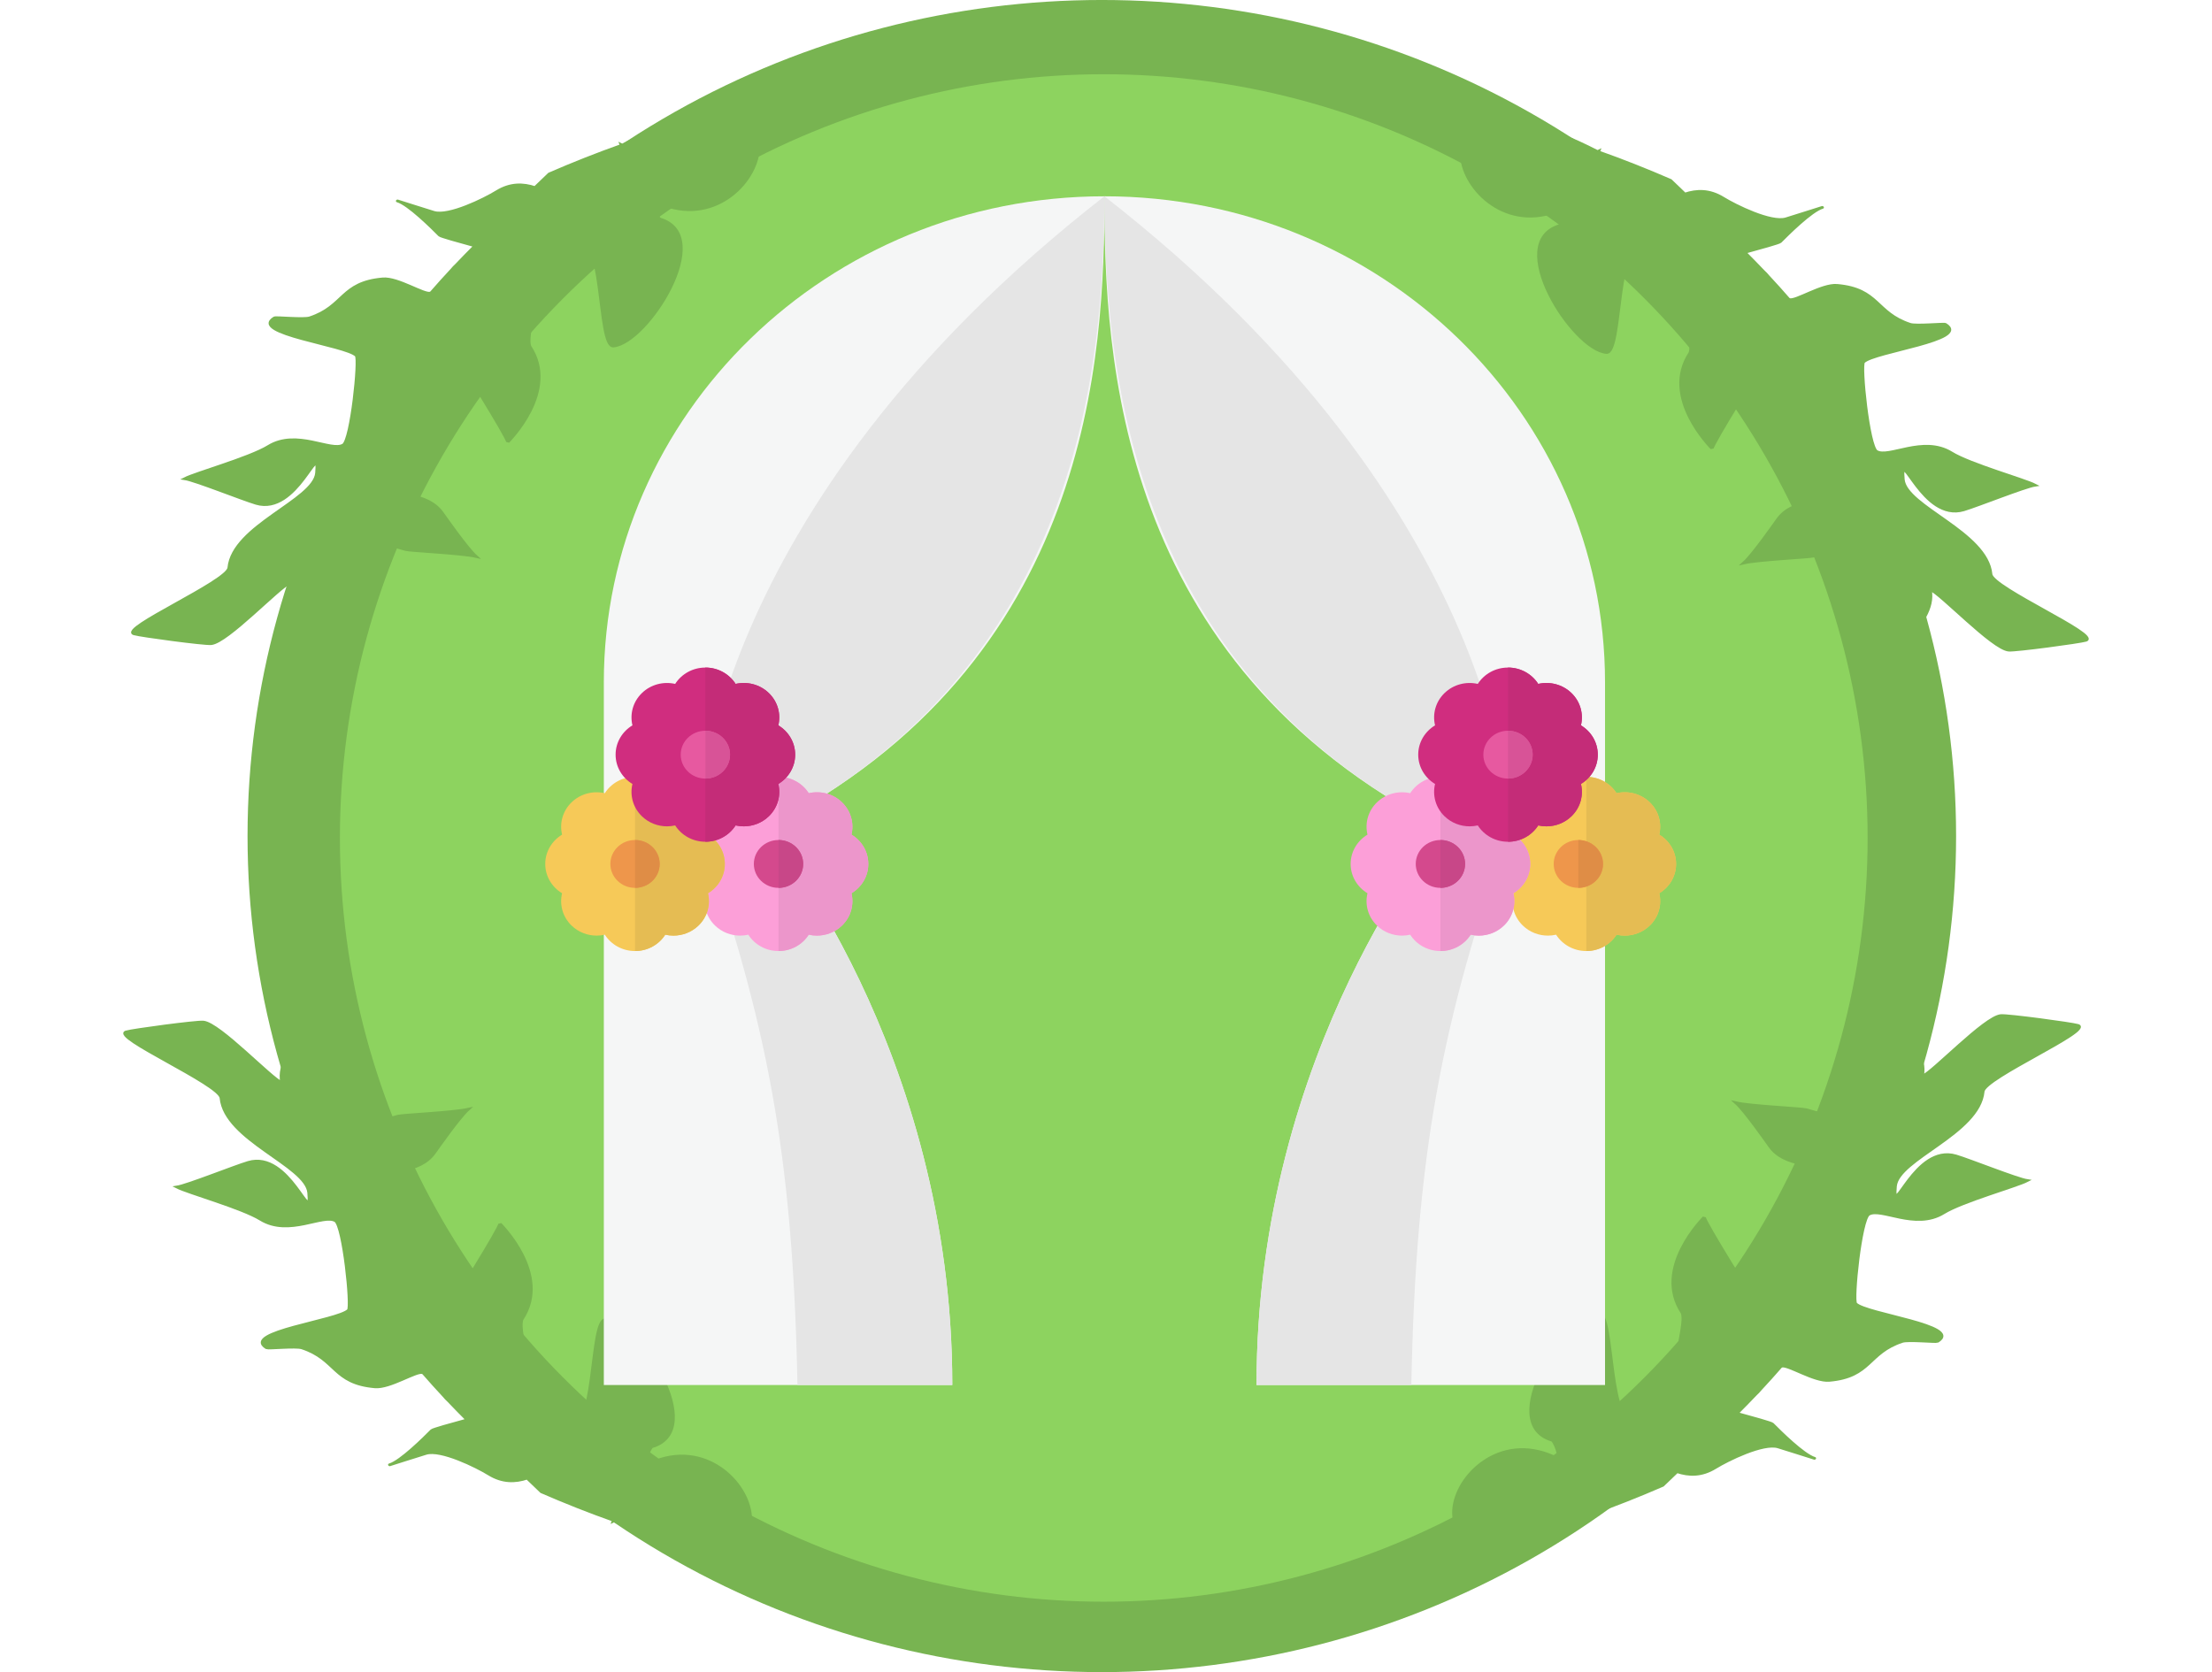 <?xml version="1.0" encoding="UTF-8" standalone="no"?>
<!-- Created with Inkscape (http://www.inkscape.org/) -->

<svg
   xmlns:dc="http://purl.org/dc/elements/1.1/"
   xmlns:cc="http://creativecommons.org/ns#"
   xmlns:rdf="http://www.w3.org/1999/02/22-rdf-syntax-ns#"
   xmlns:svg="http://www.w3.org/2000/svg"
   xmlns="http://www.w3.org/2000/svg"
   xmlns:sodipodi="http://sodipodi.sourceforge.net/DTD/sodipodi-0.dtd"
   xmlns:inkscape="http://www.inkscape.org/namespaces/inkscape"
   width="196.144mm"
   height="148.296mm"
   viewBox="0 0 196.144 148.296"
   version="1.1"
   id="svg24597"
   inkscape:version="0.92.0 r15299"
   sodipodi:docname="wedding.svg">
  <defs
     id="defs24591">
    <filter
       inkscape:collect="always"
       style="color-interpolation-filters:sRGB"
       id="filter16090-4-2-3"
       x="-0.002"
       width="1.005"
       y="-0.007"
       height="1.014">
      <feGaussianBlur
         inkscape:collect="always"
         stdDeviation="0.215"
         id="feGaussianBlur16092-2-4-3" />
    </filter>
    <filter
       inkscape:collect="always"
       style="color-interpolation-filters:sRGB"
       id="filter16090-4-2-3-0"
       x="-0.002"
       width="1.005"
       y="-0.007"
       height="1.014">
      <feGaussianBlur
         inkscape:collect="always"
         stdDeviation="0.215"
         id="feGaussianBlur16092-2-4-3-1" />
    </filter>
    <filter
       inkscape:collect="always"
       style="color-interpolation-filters:sRGB"
       id="filter16090-4-2-3-2"
       x="-0.002"
       width="1.005"
       y="-0.007"
       height="1.014">
      <feGaussianBlur
         inkscape:collect="always"
         stdDeviation="0.215"
         id="feGaussianBlur16092-2-4-3-6" />
    </filter>
    <filter
       inkscape:collect="always"
       style="color-interpolation-filters:sRGB"
       id="filter16090-4-2-3-0-4"
       x="-0.002"
       width="1.005"
       y="-0.007"
       height="1.014">
      <feGaussianBlur
         inkscape:collect="always"
         stdDeviation="0.215"
         id="feGaussianBlur16092-2-4-3-1-4" />
    </filter>
  </defs>
  <sodipodi:namedview
     id="base"
     pagecolor="#ffffff"
     bordercolor="#666666"
     borderopacity="1.0"
     inkscape:pageopacity="0.0"
     inkscape:pageshadow="2"
     inkscape:zoom="0.49497475"
     inkscape:cx="132.00297"
     inkscape:cy="423.47073"
     inkscape:document-units="mm"
     inkscape:current-layer="layer1"
     showgrid="false"
     inkscape:window-width="1366"
     inkscape:window-height="705"
     inkscape:window-x="-8"
     inkscape:window-y="-8"
     inkscape:window-maximized="1">
    <inkscape:grid
       type="xygrid"
       id="grid25387"
       originx="15.499"
       originy="4.753906e-006" />
  </sodipodi:namedview>
  <g
     inkscape:label="1. réteg"
     inkscape:groupmode="layer"
     id="layer1"
     transform="translate(-14.901,-137.43)">
    <g
       transform="translate(-288.636,-73.914)"
       id="layer1-2"
       inkscape:label="Layer 1"
       style="stroke:none">
      <ellipse
         style="fill:#78b451;fill-opacity:1;fill-rule:nonzero;stroke:none;stroke-width:0.265"
         cx="401.238"
         cy="285.491"
         id="circle7386-8"
         rx="75.751"
         ry="74.148" />
      <circle
         style="fill:#8dd35f;fill-opacity:1;stroke:none;stroke-width:0.265"
         cx="401.411"
         cy="285.661"
         r="67.733"
         id="circle7386" />
      <g
         transform="translate(33.696,134.825)"
         id="layer1-8"
         inkscape:label="Layer 1"
         style="stroke:none" />
    </g>
    <path
       style="fill:#78b451;fill-opacity:1;stroke:#78b451;stroke-width:0.444;stroke-linecap:butt;stroke-linejoin:miter;stroke-miterlimit:4;stroke-dasharray:none;stroke-opacity:1;filter:url(#filter16090-4-2-3);enable-background:new"
       d="m 439.553,484.688 c -1.938,0.915 -3.654,3.051 -5.328,4.828 -0.437,0.464 -3.95,7.064 -5.348,8.779 1.818,-0.728 8.024,-1.816 8.838,-1.967 4.137,-0.766 5.562,-5.092 7.816,-7.516 2.199,1.656 4.308,3.406 6.314,5.254 -3.418,1.994 5.587,3.289 -3.21,3.094 -0.064,0.95 0,0 5.587,4.136 6.461,2.997 2.3,0.47 4.099,-0.505 1.775,2.083 3.44,4.256 4.975,6.531 -0.615,-0.255 -1.167,-0.402 -1.541,-0.275 -0.397,0.134 -16.595,2.22 -17.096,1.925 0.077,0.089 4.729,9.668 13.506,8.315 1.313,0.068 3.794,1.76 5.365,2.488 6.11,2.834 4.85,-7.495 8.33,9.273 1.085,5.228 -17.976,-2.999 -18.766,-0.746 -1.58,4.507 10.823,19.698 16.867,13.283 0.257,-0.273 3.091,-0.21 3.203,0.33 -15.183,10.969 14.506,32.764 10.576,-1.062 0.043,-0.042 0.085,-0.076 0.127,-0.107 -0.063,-0.003 -0.05,0.002 -0.121,-0.002 0.147,-3.611 0.148,-7.304 -0.004,-11.078 -0.417,-0.869 -0.839,-1.777 -1.254,-2.658 1.351,-1.334 2.18,-2.985 1.717,-5.217 -0.43,-2.07 -0.975,-7.731 0.637,-9.441 0.371,-0.393 4.15,-4.266 3.99,-4.096 -1.211,1.286 -6.362,3.053 -7.906,3.576 -0.263,0.089 -2.154,2.193 -3.803,4.023 -0.585,-1.16 -1.176,-2.321 -1.803,-3.49 -0.128,-0.306 -0.311,-0.626 -0.51,-0.947 -0.718,-1.314 -1.473,-2.632 -2.262,-3.953 -0.006,-0.058 -0.013,-0.117 -0.01,-0.172 0.062,-0.924 4.394,-3.386 5.107,-5.422 1.997,-5.696 -1.929,-6.534 -1.576,-11.77 0.061,-0.905 2.202,-4.399 2.154,-4.627 -0.874,-4.211 -8.608,7.839 -10.854,8.6 -0.756,0.256 -12.787,-5.427 -13.071,-6.798 -0.421,-2.028 5.326,-5.206 4.355,-9.881 -0.65,-3.131 0.32,-11.065 0.114,-12.823 -0.896,1.297 -6.686,6.356 -8.217,7.981 -4.395,4.664 6.365,12.125 1.024,9.647 -4.088,-1.896 -3.043,-13.961 -9.328,-16.877 -2.069,-0.96 -2.758,-18.003 -4.472,-16.184 -0.684,0.726 -5.9,8.565 -6.238,9.529 -0.76,2.17 4.653,12.173 4.606,13.721 -5.385,-3.126 -14.034,3.448 -20.946,0.529 13.933,12.95 11.493,1.585 24.353,11.77 z"
       transform="matrix(0.212,0.488,-0.578,0.228,365.937,-87.665)"
       id="path21051-7-8-2"
       inkscape:connector-curvature="0"
       sodipodi:nodetypes="cccccccccccccccccccccccccccccccccccccccccccccccc" />
    <path
       style="fill:#78b451;fill-opacity:1;stroke:#78b451;stroke-width:0.444;stroke-linecap:butt;stroke-linejoin:miter;stroke-miterlimit:4;stroke-dasharray:none;stroke-opacity:1;filter:url(#filter16090-4-2-3-0);enable-background:new"
       d="m 439.553,484.688 c -1.938,0.915 -3.654,3.051 -5.328,4.828 -0.437,0.464 -3.95,7.064 -5.348,8.779 1.818,-0.728 8.024,-1.816 8.838,-1.967 4.137,-0.766 5.562,-5.092 7.816,-7.516 2.199,1.656 4.308,3.406 6.314,5.254 -3.418,1.994 5.587,3.289 -3.21,3.094 -0.064,0.95 0,0 5.587,4.136 6.461,2.997 2.3,0.47 4.099,-0.505 1.775,2.083 3.44,4.256 4.975,6.531 -0.615,-0.255 -1.167,-0.402 -1.541,-0.275 -0.397,0.134 -16.595,2.22 -17.096,1.925 0.077,0.089 4.729,9.668 13.506,8.315 1.313,0.068 3.794,1.76 5.365,2.488 6.11,2.834 4.85,-7.495 8.33,9.273 1.085,5.228 -17.976,-2.999 -18.766,-0.746 -1.58,4.507 10.823,19.698 16.867,13.283 0.257,-0.273 3.091,-0.21 3.203,0.33 -15.183,10.969 14.506,32.764 10.576,-1.062 0.043,-0.042 0.085,-0.076 0.127,-0.107 -0.063,-0.003 -0.05,0.002 -0.121,-0.002 0.147,-3.611 0.148,-7.304 -0.004,-11.078 -0.417,-0.869 -0.839,-1.777 -1.254,-2.658 1.351,-1.334 2.18,-2.985 1.717,-5.217 -0.43,-2.07 -0.975,-7.731 0.637,-9.441 0.371,-0.393 4.15,-4.266 3.99,-4.096 -1.211,1.286 -6.362,3.053 -7.906,3.576 -0.263,0.089 -2.154,2.193 -3.803,4.023 -0.585,-1.16 -1.176,-2.321 -1.803,-3.49 -0.128,-0.306 -0.311,-0.626 -0.51,-0.947 -0.718,-1.314 -1.473,-2.632 -2.262,-3.953 -0.006,-0.058 -0.013,-0.117 -0.01,-0.172 0.062,-0.924 4.394,-3.386 5.107,-5.422 1.997,-5.696 -1.929,-6.534 -1.576,-11.77 0.061,-0.905 2.202,-4.399 2.154,-4.627 -0.874,-4.211 -8.608,7.839 -10.854,8.6 -0.756,0.256 -12.787,-5.427 -13.071,-6.798 -0.421,-2.028 5.326,-5.206 4.355,-9.881 -0.65,-3.131 0.32,-11.065 0.114,-12.823 -0.896,1.297 -6.686,6.356 -8.217,7.981 -4.395,4.664 6.365,12.125 1.024,9.647 -4.088,-1.896 -3.043,-13.961 -9.328,-16.877 -2.069,-0.96 -2.758,-18.003 -4.472,-16.184 -0.684,0.726 -5.9,8.565 -6.238,9.529 -0.76,2.17 4.653,12.173 4.606,13.721 -5.385,-3.126 -14.034,3.448 -20.946,0.529 13.933,12.95 11.493,1.585 24.353,11.77 z"
       transform="matrix(-0.212,0.488,0.578,0.228,-140.686,-87.091)"
       id="path21051-7-8-2-9"
       inkscape:connector-curvature="0"
       sodipodi:nodetypes="cccccccccccccccccccccccccccccccccccccccccccccccc" />
    <path
       style="fill:#78b451;fill-opacity:1;stroke:#78b451;stroke-width:0.444;stroke-linecap:butt;stroke-linejoin:miter;stroke-miterlimit:4;stroke-dasharray:none;stroke-opacity:1;filter:url(#filter16090-4-2-3-2);enable-background:new"
       d="m 439.553,484.688 c -1.938,0.915 -3.654,3.051 -5.328,4.828 -0.437,0.464 -3.95,7.064 -5.348,8.779 1.818,-0.728 8.024,-1.816 8.838,-1.967 4.137,-0.766 5.562,-5.092 7.816,-7.516 2.199,1.656 4.308,3.406 6.314,5.254 -3.418,1.994 5.587,3.289 -3.21,3.094 -0.064,0.95 0,0 5.587,4.136 6.461,2.997 2.3,0.47 4.099,-0.505 1.775,2.083 3.44,4.256 4.975,6.531 -0.615,-0.255 -1.167,-0.402 -1.541,-0.275 -0.397,0.134 -16.595,2.22 -17.096,1.925 0.077,0.089 4.729,9.668 13.506,8.315 1.313,0.068 3.794,1.76 5.365,2.488 6.11,2.834 4.85,-7.495 8.33,9.273 1.085,5.228 -17.976,-2.999 -18.766,-0.746 -1.58,4.507 10.823,19.698 16.867,13.283 0.257,-0.273 3.091,-0.21 3.203,0.33 -15.183,10.969 14.506,32.764 10.576,-1.062 0.043,-0.042 0.085,-0.076 0.127,-0.107 -0.063,-0.003 -0.05,0.002 -0.121,-0.002 0.147,-3.611 0.148,-7.304 -0.004,-11.078 -0.417,-0.869 -0.839,-1.777 -1.254,-2.658 1.351,-1.334 2.18,-2.985 1.717,-5.217 -0.43,-2.07 -0.975,-7.731 0.637,-9.441 0.371,-0.393 4.15,-4.266 3.99,-4.096 -1.211,1.286 -6.362,3.053 -7.906,3.576 -0.263,0.089 -2.154,2.193 -3.803,4.023 -0.585,-1.16 -1.176,-2.321 -1.803,-3.49 -0.128,-0.306 -0.311,-0.626 -0.51,-0.947 -0.718,-1.314 -1.473,-2.632 -2.262,-3.953 -0.006,-0.058 -0.013,-0.117 -0.01,-0.172 0.062,-0.924 4.394,-3.386 5.107,-5.422 1.997,-5.696 -1.929,-6.534 -1.576,-11.77 0.061,-0.905 2.202,-4.399 2.154,-4.627 -0.874,-4.211 -8.608,7.839 -10.854,8.6 -0.756,0.256 -12.787,-5.427 -13.071,-6.798 -0.421,-2.028 5.326,-5.206 4.355,-9.881 -0.65,-3.131 0.32,-11.065 0.114,-12.823 -0.896,1.297 -6.686,6.356 -8.217,7.981 -4.395,4.664 6.365,12.125 1.024,9.647 -4.088,-1.896 -3.043,-13.961 -9.328,-16.877 -2.069,-0.96 -2.758,-18.003 -4.472,-16.184 -0.684,0.726 -5.9,8.565 -6.238,9.529 -0.76,2.17 4.653,12.173 4.606,13.721 -5.385,-3.126 -14.034,3.448 -20.946,0.529 13.933,12.95 11.493,1.585 24.353,11.77 z"
       transform="matrix(0.212,-0.488,-0.578,-0.228,366.632,510.254)"
       id="path21051-7-8-2-91"
       inkscape:connector-curvature="0"
       sodipodi:nodetypes="cccccccccccccccccccccccccccccccccccccccccccccccc" />
    <path
       style="fill:#78b451;fill-opacity:1;stroke:#78b451;stroke-width:0.444;stroke-linecap:butt;stroke-linejoin:miter;stroke-miterlimit:4;stroke-dasharray:none;stroke-opacity:1;filter:url(#filter16090-4-2-3-0-4);enable-background:new"
       d="m 439.553,484.688 c -1.938,0.915 -3.654,3.051 -5.328,4.828 -0.437,0.464 -3.95,7.064 -5.348,8.779 1.818,-0.728 8.024,-1.816 8.838,-1.967 4.137,-0.766 5.562,-5.092 7.816,-7.516 2.199,1.656 4.308,3.406 6.314,5.254 -3.418,1.994 5.587,3.289 -3.21,3.094 -0.064,0.95 0,0 5.587,4.136 6.461,2.997 2.3,0.47 4.099,-0.505 1.775,2.083 3.44,4.256 4.975,6.531 -0.615,-0.255 -1.167,-0.402 -1.541,-0.275 -0.397,0.134 -16.595,2.22 -17.096,1.925 0.077,0.089 4.729,9.668 13.506,8.315 1.313,0.068 3.794,1.76 5.365,2.488 6.11,2.834 4.85,-7.495 8.33,9.273 1.085,5.228 -17.976,-2.999 -18.766,-0.746 -1.58,4.507 10.823,19.698 16.867,13.283 0.257,-0.273 3.091,-0.21 3.203,0.33 -15.183,10.969 14.506,32.764 10.576,-1.062 0.043,-0.042 0.085,-0.076 0.127,-0.107 -0.063,-0.003 -0.05,0.002 -0.121,-0.002 0.147,-3.611 0.148,-7.304 -0.004,-11.078 -0.417,-0.869 -0.839,-1.777 -1.254,-2.658 1.351,-1.334 2.18,-2.985 1.717,-5.217 -0.43,-2.07 -0.975,-7.731 0.637,-9.441 0.371,-0.393 4.15,-4.266 3.99,-4.096 -1.211,1.286 -6.362,3.053 -7.906,3.576 -0.263,0.089 -2.154,2.193 -3.803,4.023 -0.585,-1.16 -1.176,-2.321 -1.803,-3.49 -0.128,-0.306 -0.311,-0.626 -0.51,-0.947 -0.718,-1.314 -1.473,-2.632 -2.262,-3.953 -0.006,-0.058 -0.013,-0.117 -0.01,-0.172 0.062,-0.924 4.394,-3.386 5.107,-5.422 1.997,-5.696 -1.929,-6.534 -1.576,-11.77 0.061,-0.905 2.202,-4.399 2.154,-4.627 -0.874,-4.211 -8.608,7.839 -10.854,8.6 -0.756,0.256 -12.787,-5.427 -13.071,-6.798 -0.421,-2.028 5.326,-5.206 4.355,-9.881 -0.65,-3.131 0.32,-11.065 0.114,-12.823 -0.896,1.297 -6.686,6.356 -8.217,7.981 -4.395,4.664 6.365,12.125 1.024,9.647 -4.088,-1.896 -3.043,-13.961 -9.328,-16.877 -2.069,-0.96 -2.758,-18.003 -4.472,-16.184 -0.684,0.726 -5.9,8.565 -6.238,9.529 -0.76,2.17 4.653,12.173 4.606,13.721 -5.385,-3.126 -14.034,3.448 -20.946,0.529 13.933,12.95 11.493,1.585 24.353,11.77 z"
       transform="matrix(-0.212,-0.488,0.578,-0.228,-139.991,509.68)"
       id="path21051-7-8-2-9-5"
       inkscape:connector-curvature="0"
       sodipodi:nodetypes="cccccccccccccccccccccccccccccccccccccccccccccccc" />
    <g
       id="g25489"
       transform="matrix(0.265,0,0,0.265,45.368,142.322)">
      <g
         style="stroke-width:1.268"
         transform="matrix(0.8,0,0,0.777,50.433,47.23)"
         id="g4489">
        <path
           inkscape:connector-curvature="0"
           id="path4485"
           d="m 255.192,0 c 0,68.398 5.029,200.688 141.314,272.124 0,0 -77.683,94.668 -77.683,239.876 H 464.578 V 209.387 C 464.579,93.746 370.834,0 255.192,0 Z"
           style="fill:#f5f6f6;stroke-width:1.609" />
        <path
           inkscape:connector-curvature="0"
           id="path4487"
           d="m 255.192,0 c 0,68.398 -5.029,200.688 -141.314,272.124 0,0 77.683,94.668 77.683,239.876 H 45.806 V 209.387 C 45.806,93.746 139.552,0 255.192,0 Z"
           style="fill:#f5f6f6;stroke-width:1.609" />
      </g>
      <g
         style="stroke-width:1.268"
         transform="matrix(0.8,0,0,0.777,50.433,47.23)"
         id="g4495">
        <path
           inkscape:connector-curvature="0"
           id="path4491"
           d="M 113.878,272.124 C 246.647,202.533 254.844,69.764 255.179,0 85.529,136.166 85.537,271.577 85.537,271.577 114.053,355.489 124.884,412.012 126.8,512 h 64.761 c 0,-145.208 -77.683,-239.876 -77.683,-239.876 z"
           style="fill:#e5e5e5;stroke-width:1.609" />
        <path
           inkscape:connector-curvature="0"
           id="path4493"
           d="M 396.48,272.124 C 263.712,202.533 255.514,69.764 255.179,0 424.829,136.166 424.821,271.577 424.821,271.577 396.305,355.489 385.473,412.012 383.559,512 H 318.798 C 318.797,366.792 396.48,272.124 396.48,272.124 Z"
           style="fill:#e5e5e5;stroke-width:1.609" />
      </g>
      <path
         inkscape:connector-curvature="0"
         id="path4497"
         d="m 445.873,270.674 c 0,-4.144 -2.253,-7.777 -5.636,-9.81 0.909,-3.757 -0.143,-7.872 -3.163,-10.802 -3.02,-2.929 -7.26,-3.952 -11.133,-3.069 -2.096,-3.282 -5.839,-5.468 -10.111,-5.468 -4.271,0 -8.016,2.186 -10.111,5.468 -3.873,-0.882 -8.112,0.139 -11.133,3.069 -3.02,2.93 -4.073,7.044 -3.163,10.802 -3.383,2.033 -5.636,5.666 -5.636,9.81 0,4.144 2.253,7.777 5.636,9.81 -0.909,3.757 0.143,7.871 3.163,10.802 2.32,2.252 5.362,3.377 8.404,3.377 0.916,0 1.831,-0.104 2.729,-0.308 2.096,3.282 5.84,5.468 10.111,5.468 4.271,0 8.016,-2.186 10.111,-5.468 0.896,0.204 1.812,0.308 2.729,0.308 3.042,0 6.084,-1.126 8.404,-3.377 3.02,-2.93 4.073,-7.044 3.163,-10.802 3.383,-2.033 5.637,-5.666 5.637,-9.81 z"
         style="fill:#f6c958;stroke-width:1" />
      <path
         inkscape:connector-curvature="0"
         id="path4499"
         d="m 445.873,270.674 c 0,-4.144 -2.253,-7.777 -5.636,-9.81 0.909,-3.757 -0.143,-7.872 -3.163,-10.802 -3.02,-2.929 -7.26,-3.952 -11.133,-3.069 -2.096,-3.282 -5.839,-5.468 -10.111,-5.468 0,8.243 0,51.454 0,58.296 4.271,0 8.016,-2.186 10.111,-5.468 0.896,0.204 1.812,0.308 2.729,0.308 3.042,0 6.084,-1.126 8.404,-3.377 3.02,-2.93 4.073,-7.044 3.163,-10.802 3.383,-2.032 5.637,-5.665 5.637,-9.809 z"
         style="fill:#e5bc53;stroke-width:1" />
      <ellipse
         ry="8.006"
         rx="8.252"
         id="circle4501"
         cy="270.672"
         cx="413.171"
         style="fill:#ee964b;stroke-width:1" />
      <path
         inkscape:connector-curvature="0"
         id="path4503"
         d="m 413.17,262.668 c 4.557,0 8.252,3.585 8.252,8.006 0,4.421 -3.695,8.006 -8.252,8.006 0,-6.339 0,-11.723 0,-16.012 z"
         style="fill:#df8d46;stroke-width:1" />
      <path
         inkscape:connector-curvature="0"
         id="path4505"
         d="m 397.06,270.674 c 0,-4.144 -2.253,-7.777 -5.636,-9.81 0.909,-3.757 -0.143,-7.872 -3.163,-10.802 -3.02,-2.929 -7.26,-3.952 -11.133,-3.069 -2.096,-3.282 -5.839,-5.468 -10.111,-5.468 -4.271,0 -8.016,2.186 -10.111,5.468 -3.873,-0.882 -8.112,0.139 -11.133,3.069 -3.02,2.93 -4.073,7.044 -3.163,10.802 -3.383,2.033 -5.636,5.666 -5.636,9.81 0,4.144 2.253,7.777 5.636,9.81 -0.909,3.757 0.143,7.871 3.163,10.802 2.321,2.252 5.362,3.377 8.404,3.377 0.916,0 1.831,-0.104 2.728,-0.308 2.096,3.282 5.84,5.468 10.111,5.468 4.271,0 8.016,-2.186 10.111,-5.468 0.896,0.204 1.812,0.308 2.729,0.308 3.042,0 6.084,-1.126 8.404,-3.377 3.02,-2.93 4.073,-7.044 3.163,-10.802 3.384,-2.033 5.638,-5.666 5.638,-9.81 z"
         style="fill:#fc9fd8;stroke-width:1" />
      <path
         inkscape:connector-curvature="0"
         id="path4507"
         d="m 397.06,270.674 c 0,-4.144 -2.253,-7.777 -5.636,-9.81 0.909,-3.757 -0.143,-7.872 -3.163,-10.802 -3.02,-2.929 -7.26,-3.952 -11.133,-3.069 -2.096,-3.282 -5.839,-5.468 -10.111,-5.468 0,8.243 0,51.454 0,58.296 4.271,0 8.016,-2.186 10.111,-5.468 0.896,0.204 1.812,0.308 2.729,0.308 3.042,0 6.084,-1.126 8.404,-3.377 3.02,-2.93 4.073,-7.044 3.163,-10.802 3.383,-2.032 5.637,-5.665 5.637,-9.809 z"
         style="fill:#ec96cb;stroke-width:1" />
      <ellipse
         ry="8.006"
         rx="8.252"
         id="circle4509"
         cy="270.672"
         cx="367.012"
         style="fill:#d4498d;stroke-width:1" />
      <path
         inkscape:connector-curvature="0"
         id="path4511"
         d="m 367.016,262.668 c 4.557,0 8.252,3.585 8.252,8.006 0,4.421 -3.695,8.006 -8.252,8.006 0,-6.339 0,-11.723 0,-16.012 z"
         style="fill:#c84788;stroke-width:1" />
      <path
         inkscape:connector-curvature="0"
         id="path4513"
         d="m 419.672,234.101 c 0,-4.144 -2.253,-7.777 -5.636,-9.81 0.909,-3.757 -0.143,-7.871 -3.163,-10.802 -3.02,-2.929 -7.26,-3.952 -11.133,-3.069 -2.096,-3.282 -5.84,-5.468 -10.111,-5.468 -4.271,0 -8.016,2.186 -10.111,5.468 -3.873,-0.882 -8.112,0.139 -11.133,3.069 -3.02,2.93 -4.073,7.044 -3.163,10.802 -3.383,2.033 -5.636,5.666 -5.636,9.81 0,4.144 2.253,7.777 5.636,9.81 -0.909,3.757 0.143,7.871 3.163,10.802 2.32,2.251 5.362,3.377 8.404,3.377 0.916,0 1.831,-0.104 2.728,-0.308 2.096,3.282 5.84,5.468 10.111,5.468 4.271,0 8.016,-2.186 10.111,-5.468 0.896,0.204 1.812,0.308 2.729,0.308 3.042,0 6.084,-1.126 8.404,-3.377 3.02,-2.93 4.073,-7.044 3.163,-10.802 3.385,-2.033 5.638,-5.666 5.638,-9.81 z"
         style="fill:#d02d7f;stroke-width:1" />
      <path
         inkscape:connector-curvature="0"
         id="path4515"
         d="m 419.672,234.101 c 0,-4.144 -2.253,-7.777 -5.636,-9.81 0.909,-3.757 -0.143,-7.871 -3.163,-10.802 -3.02,-2.929 -7.26,-3.952 -11.133,-3.069 -2.096,-3.282 -5.84,-5.468 -10.111,-5.468 0,4.086 0,53.08 0,58.296 4.271,0 8.016,-2.186 10.111,-5.468 0.896,0.204 1.812,0.308 2.729,0.308 3.042,0 6.084,-1.126 8.404,-3.377 3.02,-2.93 4.073,-7.044 3.163,-10.802 3.383,-2.032 5.637,-5.665 5.637,-9.809 z"
         style="fill:#c42c78;stroke-width:1" />
      <ellipse
         ry="8.006"
         rx="8.252"
         id="circle4517"
         cy="234.1"
         cx="389.633"
         style="fill:#e759a0;stroke-width:1" />
      <path
         inkscape:connector-curvature="0"
         id="path4519"
         d="m 389.629,226.096 c 4.557,0 8.252,3.585 8.252,8.006 0,4.421 -3.695,8.006 -8.252,8.006 0,-4.625 0,-11.198 0,-16.012 z"
         style="fill:#d85397;stroke-width:1" />
      <path
         inkscape:connector-curvature="0"
         id="path4521"
         d="m 175.574,270.674 c 0,-4.144 -2.253,-7.777 -5.636,-9.81 0.909,-3.757 -0.143,-7.872 -3.163,-10.802 -3.02,-2.929 -7.26,-3.952 -11.133,-3.069 -2.096,-3.282 -5.839,-5.468 -10.111,-5.468 -4.272,0 -8.016,2.186 -10.111,5.468 -3.873,-0.882 -8.112,0.139 -11.133,3.069 -3.021,2.93 -4.073,7.044 -3.163,10.802 -3.383,2.033 -5.636,5.666 -5.636,9.81 0,4.144 2.253,7.777 5.636,9.81 -0.909,3.757 0.143,7.871 3.163,10.802 2.32,2.252 5.362,3.377 8.404,3.377 0.916,0 1.831,-0.104 2.728,-0.308 2.096,3.282 5.84,5.468 10.111,5.468 4.271,0 8.016,-2.186 10.111,-5.468 0.896,0.204 1.812,0.308 2.729,0.308 3.042,0 6.084,-1.126 8.404,-3.377 3.02,-2.93 4.073,-7.044 3.163,-10.802 3.384,-2.033 5.638,-5.666 5.638,-9.81 z"
         style="fill:#fc9fd8;stroke-width:1" />
      <path
         inkscape:connector-curvature="0"
         id="path4523"
         d="m 175.574,270.674 c 0,-4.144 -2.253,-7.777 -5.636,-9.81 0.909,-3.757 -0.143,-7.872 -3.163,-10.802 -3.02,-2.929 -7.26,-3.952 -11.133,-3.069 -2.096,-3.282 -5.839,-5.468 -10.111,-5.468 0,8.243 0,51.454 0,58.296 4.271,0 8.016,-2.186 10.111,-5.468 0.896,0.204 1.812,0.308 2.729,0.308 3.042,0 6.084,-1.126 8.404,-3.377 3.02,-2.93 4.073,-7.044 3.163,-10.802 3.383,-2.032 5.637,-5.665 5.637,-9.809 z"
         style="fill:#ec96cb;stroke-width:1" />
      <ellipse
         ry="8.006"
         rx="8.252"
         id="circle4525"
         cy="270.672"
         cx="145.53"
         style="fill:#d4498d;stroke-width:1" />
      <path
         inkscape:connector-curvature="0"
         id="path4527"
         d="m 145.53,262.668 c 4.557,0 8.252,3.585 8.252,8.006 0,4.421 -3.695,8.006 -8.252,8.006 0,-6.339 0,-11.723 0,-16.012 z"
         style="fill:#c84788;stroke-width:1" />
      <path
         inkscape:connector-curvature="0"
         id="path4529"
         d="m 127.562,270.674 c 0,-4.144 -2.253,-7.777 -5.636,-9.81 0.909,-3.757 -0.143,-7.872 -3.163,-10.802 -3.02,-2.929 -7.26,-3.952 -11.133,-3.069 -2.096,-3.282 -5.839,-5.468 -10.111,-5.468 -4.272,0 -8.016,2.186 -10.111,5.468 -3.873,-0.882 -8.112,0.139 -11.133,3.069 -3.02,2.93 -4.073,7.044 -3.163,10.802 -3.383,2.033 -5.636,5.666 -5.636,9.81 0,4.144 2.253,7.777 5.636,9.81 -0.909,3.757 0.143,7.871 3.163,10.802 2.32,2.252 5.362,3.377 8.404,3.377 0.916,0 1.831,-0.104 2.728,-0.308 2.096,3.282 5.84,5.468 10.111,5.468 4.271,0 8.016,-2.186 10.111,-5.468 0.896,0.204 1.812,0.308 2.729,0.308 3.042,0 6.084,-1.126 8.404,-3.377 3.02,-2.93 4.073,-7.044 3.163,-10.802 3.385,-2.033 5.638,-5.666 5.638,-9.81 z"
         style="fill:#f6c958;stroke-width:1" />
      <path
         inkscape:connector-curvature="0"
         id="path4531"
         d="m 127.562,270.674 c 0,-4.144 -2.253,-7.777 -5.636,-9.81 0.909,-3.757 -0.143,-7.872 -3.163,-10.802 -3.02,-2.929 -7.26,-3.952 -11.133,-3.069 -2.096,-3.282 -5.839,-5.468 -10.111,-5.468 0,8.243 0,51.454 0,58.296 4.271,0 8.016,-2.186 10.111,-5.468 0.896,0.204 1.812,0.308 2.729,0.308 3.042,0 6.084,-1.126 8.404,-3.377 3.02,-2.93 4.073,-7.044 3.163,-10.802 3.383,-2.032 5.637,-5.665 5.637,-9.809 z"
         style="fill:#e5bc53;stroke-width:1" />
      <ellipse
         ry="8.006"
         rx="8.252"
         id="circle4533"
         cy="270.672"
         cx="97.52"
         style="fill:#ee964b;stroke-width:1" />
      <path
         inkscape:connector-curvature="0"
         id="path4535"
         d="m 97.52,262.668 c 4.557,0 8.252,3.585 8.252,8.006 0,4.421 -3.695,8.006 -8.252,8.006 0,-6.339 0,-11.723 0,-16.012 z"
         style="fill:#df8d46;stroke-width:1" />
      <path
         inkscape:connector-curvature="0"
         id="path4537"
         d="m 151.104,234.101 c 0,-4.144 -2.253,-7.777 -5.636,-9.81 0.909,-3.757 -0.143,-7.871 -3.163,-10.802 -3.02,-2.929 -7.26,-3.952 -11.133,-3.069 -2.096,-3.282 -5.839,-5.468 -10.111,-5.468 -4.271,0 -8.016,2.186 -10.111,5.468 -3.873,-0.882 -8.112,0.139 -11.133,3.069 -3.02,2.93 -4.073,7.044 -3.163,10.802 -3.383,2.033 -5.636,5.666 -5.636,9.81 0,4.144 2.253,7.777 5.636,9.81 -0.909,3.757 0.143,7.871 3.163,10.802 2.32,2.251 5.362,3.377 8.404,3.377 0.916,0 1.831,-0.104 2.728,-0.308 2.096,3.282 5.84,5.468 10.111,5.468 4.271,0 8.016,-2.186 10.111,-5.468 0.896,0.204 1.812,0.308 2.729,0.308 3.042,0 6.084,-1.126 8.404,-3.377 3.02,-2.93 4.073,-7.044 3.163,-10.802 3.384,-2.033 5.638,-5.666 5.638,-9.81 z"
         style="fill:#d02d7f;stroke-width:1" />
      <path
         inkscape:connector-curvature="0"
         id="path4539"
         d="m 151.104,234.101 c 0,-4.144 -2.253,-7.777 -5.636,-9.81 0.909,-3.757 -0.143,-7.871 -3.163,-10.802 -3.02,-2.929 -7.26,-3.952 -11.133,-3.069 -2.096,-3.282 -5.839,-5.468 -10.111,-5.468 0,4.086 0,53.08 0,58.296 4.271,0 8.016,-2.186 10.111,-5.468 0.896,0.204 1.812,0.308 2.729,0.308 3.042,0 6.084,-1.126 8.404,-3.377 3.02,-2.93 4.073,-7.044 3.163,-10.802 3.383,-2.032 5.637,-5.665 5.637,-9.809 z"
         style="fill:#c42c78;stroke-width:1" />
      <ellipse
         ry="8.006"
         rx="8.252"
         id="circle4541"
         cy="234.1"
         cx="121.057"
         style="fill:#e759a0;stroke-width:1" />
      <path
         inkscape:connector-curvature="0"
         id="path4543"
         d="m 121.06,226.096 c 4.557,0 8.252,3.585 8.252,8.006 0,4.421 -3.695,8.006 -8.252,8.006 0,-4.625 0,-11.198 0,-16.012 z"
         style="fill:#d85397;stroke-width:1" />
      <g
         transform="translate(-2.022,-2.034)"
         id="g4545" />
      <g
         transform="translate(-2.022,-2.034)"
         id="g4547" />
      <g
         transform="translate(-2.022,-2.034)"
         id="g4549" />
      <g
         transform="translate(-2.022,-2.034)"
         id="g4551" />
      <g
         transform="translate(-2.022,-2.034)"
         id="g4553" />
      <g
         transform="translate(-2.022,-2.034)"
         id="g4555" />
      <g
         transform="translate(-2.022,-2.034)"
         id="g4557" />
      <g
         transform="translate(-2.022,-2.034)"
         id="g4559" />
      <g
         transform="translate(-2.022,-2.034)"
         id="g4561" />
      <g
         transform="translate(-2.022,-2.034)"
         id="g4563" />
      <g
         transform="translate(-2.022,-2.034)"
         id="g4565" />
      <g
         transform="translate(-2.022,-2.034)"
         id="g4567" />
      <g
         transform="translate(-2.022,-2.034)"
         id="g4569" />
      <g
         transform="translate(-2.022,-2.034)"
         id="g4571" />
      <g
         transform="translate(-2.022,-2.034)"
         id="g4573" />
    </g>
  </g>
</svg>
